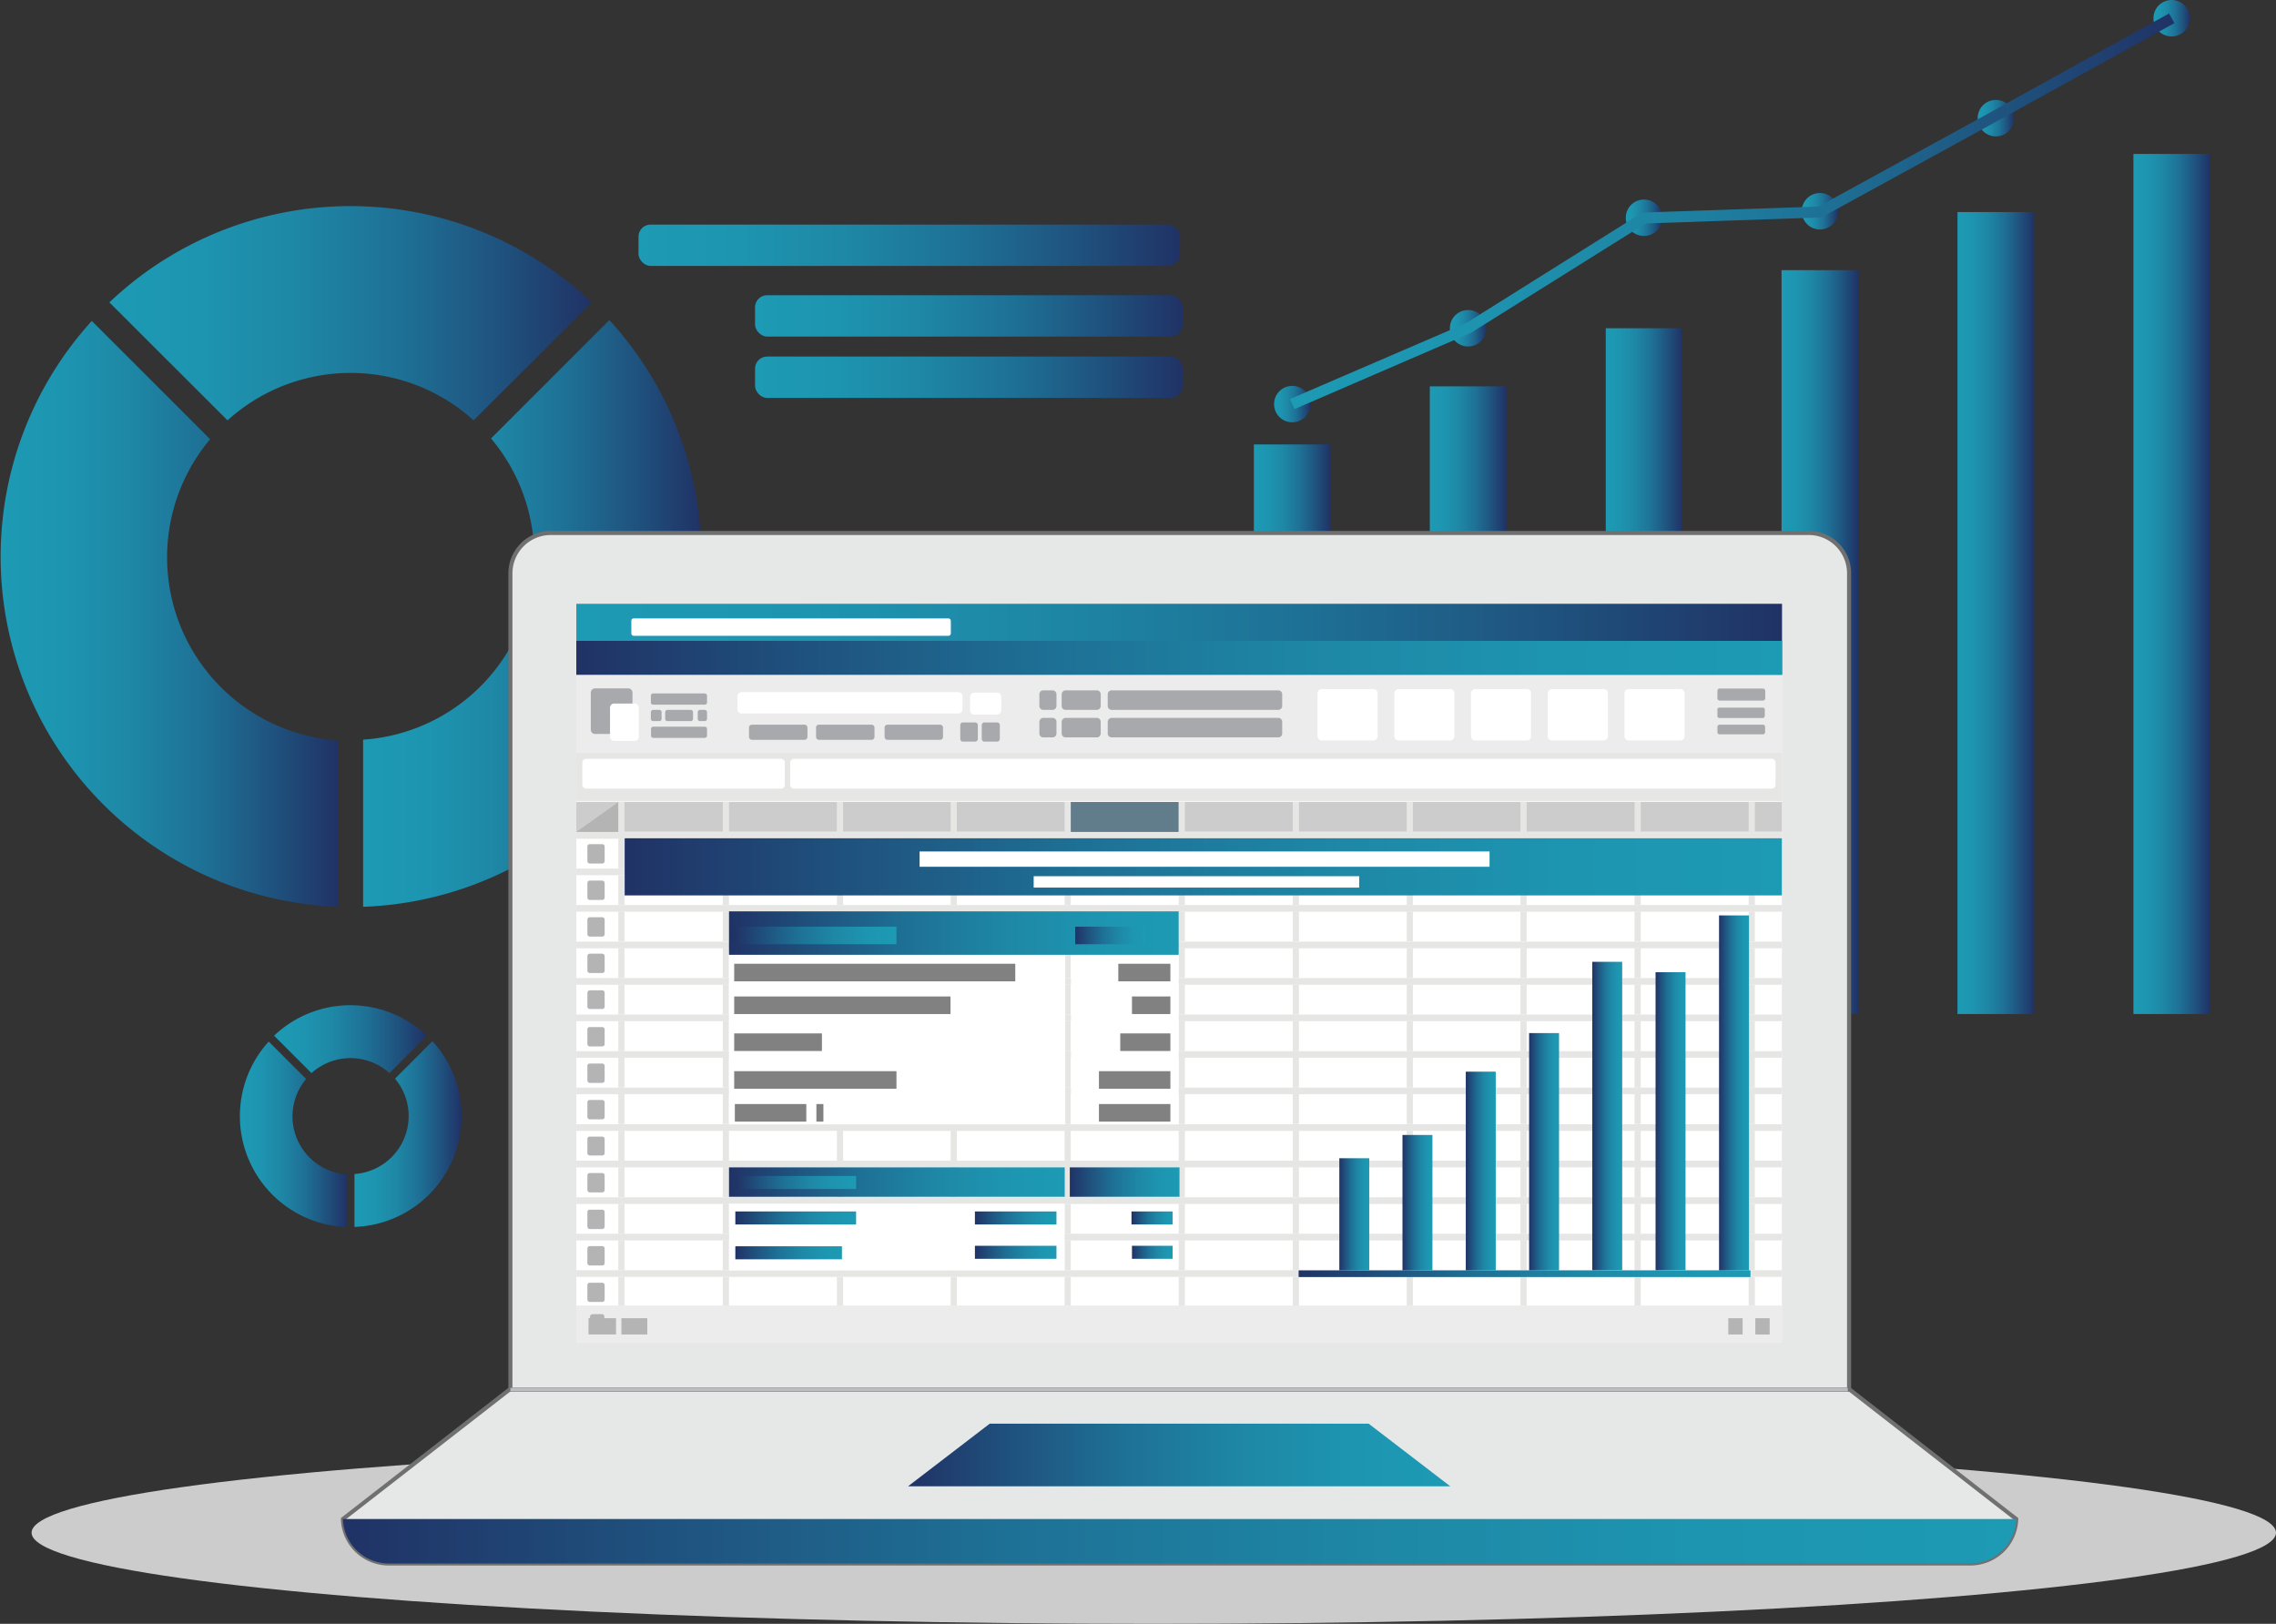 <svg xmlns="http://www.w3.org/2000/svg" xmlns:xlink="http://www.w3.org/1999/xlink" viewBox="0 0 139.84 99.78"><rect x="0" y="0" width="139.84" height="99.78" fill="#333333" stroke="none"/><defs><style>.cls-1{isolation:isolate;}.cls-2,.cls-25{mix-blend-mode:multiply;}.cls-3{fill:url(#linear-gradient);}.cls-4{fill:url(#linear-gradient-2);}.cls-5{fill:url(#linear-gradient-3);}.cls-6{fill:url(#linear-gradient-4);}.cls-7{fill:url(#linear-gradient-5);}.cls-8{fill:url(#linear-gradient-6);}.cls-9{fill:url(#linear-gradient-7);}.cls-10{fill:url(#linear-gradient-8);}.cls-11{fill:url(#linear-gradient-9);}.cls-12{fill:url(#linear-gradient-10);}.cls-13{fill:url(#linear-gradient-11);}.cls-14{fill:url(#linear-gradient-12);}.cls-15{fill:url(#linear-gradient-13);}.cls-16{fill:url(#linear-gradient-14);}.cls-17{fill:url(#linear-gradient-15);}.cls-18{fill:url(#linear-gradient-16);}.cls-19{fill:url(#linear-gradient-17);}.cls-20{fill:url(#linear-gradient-18);}.cls-21{fill:url(#linear-gradient-19);}.cls-22{fill:url(#linear-gradient-20);}.cls-23{fill:url(#linear-gradient-21);}.cls-24{fill:url(#linear-gradient-22);}.cls-25{fill:#ccc;}.cls-26{fill:#e6e7e7;stroke:#707071;stroke-miterlimit:10;stroke-width:0.25px;}.cls-27{fill:url(#linear-gradient-23);}.cls-28{fill:url(#linear-gradient-24);}.cls-29{fill:#bcbec0;}.cls-30{fill:#fff;}.cls-31{fill:#e6e6e5;}.cls-32{fill:#b4b4b4;}.cls-33{fill:#ececec;}.cls-34{fill:#cdcccc;}.cls-35{fill:#a7a9ac;}.cls-36{fill:url(#linear-gradient-25);}.cls-37{fill:url(#linear-gradient-26);}.cls-38{fill:url(#linear-gradient-27);}.cls-39{fill:url(#linear-gradient-28);}.cls-40{fill:url(#linear-gradient-29);}.cls-41{fill:url(#linear-gradient-30);}.cls-42{fill:url(#linear-gradient-31);}.cls-43{fill:url(#linear-gradient-32);}.cls-44{fill:url(#linear-gradient-33);}.cls-45{fill:url(#linear-gradient-34);}.cls-46{fill:url(#linear-gradient-35);}.cls-47{fill:url(#linear-gradient-36);}.cls-48{fill:url(#linear-gradient-37);}.cls-49{fill:url(#linear-gradient-38);}.cls-50{fill:url(#linear-gradient-39);}.cls-51{fill:url(#linear-gradient-40);}.cls-52{fill:url(#linear-gradient-41);}.cls-53{fill:url(#linear-gradient-42);}.cls-54{fill:url(#linear-gradient-43);}.cls-55{fill:url(#linear-gradient-44);}.cls-56{fill:url(#linear-gradient-45);}.cls-57{fill:url(#linear-gradient-46);}.cls-58{fill:#818181;}.cls-59{fill:url(#linear-gradient-47);}.cls-60{fill:#617d8c;}</style><linearGradient id="linear-gradient" y1="37.69" x2="20.77" y2="37.69" gradientUnits="userSpaceOnUse"><stop offset="0" stop-color="#1d9ab4"/><stop offset="0.18" stop-color="#1d95b1"/><stop offset="0.38" stop-color="#1e88a6"/><stop offset="0.6" stop-color="#1e7196"/><stop offset="0.81" stop-color="#1f527e"/><stop offset="1" stop-color="#203266"/></linearGradient><linearGradient id="linear-gradient-2" x1="22.31" y1="37.69" x2="43.08" y2="37.69" xlink:href="#linear-gradient"/><linearGradient id="linear-gradient-3" x1="6.72" y1="19.25" x2="36.36" y2="19.25" xlink:href="#linear-gradient"/><linearGradient id="linear-gradient-4" x1="46.39" y1="19.41" x2="72.66" y2="19.41" xlink:href="#linear-gradient"/><linearGradient id="linear-gradient-5" x1="39.23" y1="15.07" x2="72.5" y2="15.07" xlink:href="#linear-gradient"/><linearGradient id="linear-gradient-6" x1="46.39" y1="23.17" x2="72.66" y2="23.17" xlink:href="#linear-gradient"/><linearGradient id="linear-gradient-7" x1="77.04" y1="44.81" x2="81.75" y2="44.81" xlink:href="#linear-gradient"/><linearGradient id="linear-gradient-8" x1="87.85" y1="43.02" x2="92.56" y2="43.02" xlink:href="#linear-gradient"/><linearGradient id="linear-gradient-9" x1="98.66" y1="41.24" x2="103.37" y2="41.24" xlink:href="#linear-gradient"/><linearGradient id="linear-gradient-10" x1="109.46" y1="39.45" x2="114.17" y2="39.45" xlink:href="#linear-gradient"/><linearGradient id="linear-gradient-11" x1="120.27" y1="37.67" x2="124.98" y2="37.67" xlink:href="#linear-gradient"/><linearGradient id="linear-gradient-12" x1="131.08" y1="35.88" x2="135.79" y2="35.88" xlink:href="#linear-gradient"/><linearGradient id="linear-gradient-13" x1="78.27" y1="24.83" x2="80.52" y2="24.83" xlink:href="#linear-gradient"/><linearGradient id="linear-gradient-14" x1="89.08" y1="20.17" x2="91.33" y2="20.17" xlink:href="#linear-gradient"/><linearGradient id="linear-gradient-15" x1="99.89" y1="13.38" x2="102.13" y2="13.38" xlink:href="#linear-gradient"/><linearGradient id="linear-gradient-16" x1="110.7" y1="12.98" x2="112.94" y2="12.98" xlink:href="#linear-gradient"/><linearGradient id="linear-gradient-17" x1="132.31" y1="1.12" x2="134.56" y2="1.12" xlink:href="#linear-gradient"/><linearGradient id="linear-gradient-18" x1="121.5" y1="7.26" x2="123.75" y2="7.26" xlink:href="#linear-gradient"/><linearGradient id="linear-gradient-19" x1="79.26" y1="12.98" x2="133.6" y2="12.98" xlink:href="#linear-gradient"/><linearGradient id="linear-gradient-20" x1="14.72" y1="69.69" x2="21.3" y2="69.69" xlink:href="#linear-gradient"/><linearGradient id="linear-gradient-21" x1="21.78" y1="69.69" x2="28.36" y2="69.69" xlink:href="#linear-gradient"/><linearGradient id="linear-gradient-22" x1="16.85" y1="63.85" x2="26.23" y2="63.85" xlink:href="#linear-gradient"/><linearGradient id="linear-gradient-23" x1="55.79" y1="89.4" x2="89.11" y2="89.4" gradientUnits="userSpaceOnUse"><stop offset="0" stop-color="#203266"/><stop offset="0.19" stop-color="#1f527e"/><stop offset="0.4" stop-color="#1e7196"/><stop offset="0.62" stop-color="#1e88a6"/><stop offset="0.82" stop-color="#1d95b1"/><stop offset="1" stop-color="#1d9ab4"/></linearGradient><linearGradient id="linear-gradient-24" x1="21.07" y1="94.71" x2="123.83" y2="94.71" xlink:href="#linear-gradient-23"/><linearGradient id="linear-gradient-25" x1="35.41" y1="39.28" x2="109.49" y2="39.28" xlink:href="#linear-gradient"/><linearGradient id="linear-gradient-26" x1="35.41" y1="40.42" x2="109.49" y2="40.42" xlink:href="#linear-gradient-23"/><linearGradient id="linear-gradient-27" x1="79.79" y1="78.26" x2="107.55" y2="78.26" xlink:href="#linear-gradient-23"/><linearGradient id="linear-gradient-28" x1="105.62" y1="67.15" x2="107.45" y2="67.15" xlink:href="#linear-gradient-23"/><linearGradient id="linear-gradient-29" x1="101.72" y1="68.9" x2="103.56" y2="68.9" xlink:href="#linear-gradient-23"/><linearGradient id="linear-gradient-30" x1="97.83" y1="68.58" x2="99.67" y2="68.58" xlink:href="#linear-gradient-23"/><linearGradient id="linear-gradient-31" x1="93.95" y1="70.77" x2="95.79" y2="70.77" xlink:href="#linear-gradient-23"/><linearGradient id="linear-gradient-32" x1="90.06" y1="71.95" x2="91.9" y2="71.95" xlink:href="#linear-gradient-23"/><linearGradient id="linear-gradient-33" x1="86.17" y1="73.9" x2="88" y2="73.9" xlink:href="#linear-gradient-23"/><linearGradient id="linear-gradient-34" x1="82.29" y1="74.62" x2="84.13" y2="74.62" xlink:href="#linear-gradient-23"/><linearGradient id="linear-gradient-35" x1="44.79" y1="72.63" x2="65.41" y2="72.63" xlink:href="#linear-gradient-23"/><linearGradient id="linear-gradient-36" x1="45.18" y1="72.65" x2="52.6" y2="72.65" xlink:href="#linear-gradient-23"/><linearGradient id="linear-gradient-37" x1="45.18" y1="74.84" x2="52.6" y2="74.84" xlink:href="#linear-gradient-23"/><linearGradient id="linear-gradient-38" x1="45.18" y1="76.98" x2="51.74" y2="76.98" xlink:href="#linear-gradient-23"/><linearGradient id="linear-gradient-39" x1="59.9" y1="74.84" x2="64.91" y2="74.84" xlink:href="#linear-gradient-23"/><linearGradient id="linear-gradient-40" x1="59.9" y1="76.95" x2="64.91" y2="76.95" xlink:href="#linear-gradient-23"/><linearGradient id="linear-gradient-41" x1="65.73" y1="72.63" x2="72.47" y2="72.63" xlink:href="#linear-gradient-23"/><linearGradient id="linear-gradient-42" x1="69.52" y1="74.84" x2="72.05" y2="74.84" xlink:href="#linear-gradient-23"/><linearGradient id="linear-gradient-43" x1="69.55" y1="76.95" x2="72.05" y2="76.95" xlink:href="#linear-gradient-23"/><linearGradient id="linear-gradient-44" x1="44.79" y1="57.34" x2="72.42" y2="57.34" xlink:href="#linear-gradient-23"/><linearGradient id="linear-gradient-45" x1="45.11" y1="57.48" x2="55.08" y2="57.48" xlink:href="#linear-gradient-23"/><linearGradient id="linear-gradient-46" x1="66.06" y1="57.48" x2="70.36" y2="57.48" xlink:href="#linear-gradient-23"/><linearGradient id="linear-gradient-47" x1="38.38" y1="53.27" x2="109.48" y2="53.27" xlink:href="#linear-gradient-23"/></defs><title>Asset 2</title><g class="cls-1"><g id="Layer_2" data-name="Layer 2"><g id="Layer_10" data-name="Layer 10"><g class="cls-2"><path class="cls-3" d="M20.77,45.45V55.72a21.53,21.53,0,0,1-15.13-36l7.27,7.27a11.28,11.28,0,0,0,7.86,18.51Z"/><path class="cls-4" d="M43.08,34.2A21.53,21.53,0,0,1,22.31,55.72V45.45a11.27,11.27,0,0,0,7.86-18.51l7.27-7.27A21.44,21.44,0,0,1,43.08,34.2Z"/><path class="cls-5" d="M36.36,18.58,29.1,25.83a11.26,11.26,0,0,0-15.12,0L6.72,18.58a21.51,21.51,0,0,1,29.63,0Z"/><rect class="cls-6" x="46.39" y="18.14" width="26.27" height="2.54" rx="0.74" ry="0.74"/><rect class="cls-7" x="39.23" y="13.8" width="33.27" height="2.54" rx="0.74" ry="0.74"/><rect class="cls-8" x="46.39" y="21.91" width="26.27" height="2.54" rx="0.74" ry="0.74"/><rect class="cls-9" x="77.04" y="27.31" width="4.71" height="35"/><rect class="cls-10" x="87.85" y="23.74" width="4.71" height="38.57"/><rect class="cls-11" x="98.66" y="20.17" width="4.71" height="42.14"/><rect class="cls-12" x="109.46" y="16.6" width="4.71" height="45.71"/><rect class="cls-13" x="120.27" y="13.03" width="4.71" height="49.28"/><rect class="cls-14" x="131.08" y="9.46" width="4.71" height="52.85"/><circle class="cls-15" cx="79.4" cy="24.83" r="1.12"/><circle class="cls-16" cx="90.2" cy="20.17" r="1.12"/><circle class="cls-17" cx="101.01" cy="13.38" r="1.12"/><circle class="cls-18" cx="111.82" cy="12.98" r="1.12"/><circle class="cls-19" cx="133.43" cy="1.12" r="1.12"/><circle class="cls-20" cx="122.63" cy="7.26" r="1.12"/><polygon class="cls-21" points="79.53 25.14 79.26 24.52 90.07 19.86 100.91 13.06 111.73 12.69 121.41 7.39 133.27 0.83 133.6 1.42 121.73 7.98 111.91 13.36 101.11 13.73 90.38 20.45 79.53 25.14"/><path class="cls-22" d="M21.3,72.14V75.4A6.82,6.82,0,0,1,16.51,64l2.3,2.3a3.57,3.57,0,0,0,2.49,5.86Z"/><path class="cls-23" d="M28.36,68.58a6.81,6.81,0,0,1-6.58,6.81V72.14a3.57,3.57,0,0,0,2.49-5.86l2.3-2.3A6.79,6.79,0,0,1,28.36,68.58Z"/><path class="cls-24" d="M26.23,63.64l-2.3,2.3a3.57,3.57,0,0,0-4.79,0l-2.3-2.3a6.81,6.81,0,0,1,9.38,0Z"/></g><ellipse class="cls-25" cx="70.89" cy="94.18" rx="68.95" ry="5.6"/><path class="cls-26" d="M24,96.07h97a2.82,2.82,0,0,0,2.88-2.73l-10.29-8H31.36l-10.29,8A2.82,2.82,0,0,0,24,96.07Z"/><polygon class="cls-27" points="89.11 91.33 84.09 87.48 60.81 87.48 55.79 91.33 89.11 91.33"/><path class="cls-28" d="M24,96.07h97a2.82,2.82,0,0,0,2.88-2.73H21.07A2.82,2.82,0,0,0,24,96.07Z"/><path class="cls-26" d="M111.14,32.75H33.84a2.48,2.48,0,0,0-2.48,2.48V85.39h82.25V35.23A2.48,2.48,0,0,0,111.14,32.75Z"/><rect class="cls-29" x="31.36" y="85.28" width="82.17" height="0.21"/><rect id="white_screen" data-name="white screen" class="cls-30" x="35.41" y="37.1" width="74.07" height="45.37"/><g id="all_sheet" data-name="all sheet"><g id="g7420"><rect id="rect7394" class="cls-31" x="35.41" y="53.37" width="74.07" height="0.41"/><path id="rect7396" class="cls-32" d="M36.22,51.87H37a.15.15,0,0,1,.15.16v.87a.15.15,0,0,1-.15.16h-.76a.15.15,0,0,1-.15-.16V52A.15.15,0,0,1,36.22,51.87Z"/><rect id="rect7398" class="cls-31" x="37.99" y="51.52" width="0.38" height="1.84"/><rect id="rect7400" class="cls-31" x="44.41" y="51.52" width="0.38" height="1.84"/><rect id="rect7402" class="cls-31" x="51.42" y="51.52" width="0.38" height="1.84"/><rect id="rect7404" class="cls-31" x="58.41" y="51.52" width="0.38" height="1.84"/><rect id="rect7406" class="cls-31" x="65.41" y="51.52" width="0.38" height="1.84"/><rect id="rect7408" class="cls-31" x="72.42" y="51.52" width="0.38" height="1.84"/><rect id="rect7410" class="cls-31" x="79.43" y="51.52" width="0.38" height="1.84"/><rect id="rect7412" class="cls-31" x="86.43" y="51.52" width="0.38" height="1.84"/><rect id="rect7414" class="cls-31" x="93.42" y="51.52" width="0.38" height="1.84"/><rect id="rect7416" class="cls-31" x="100.43" y="51.52" width="0.38" height="1.84"/><rect id="rect7418" class="cls-31" x="107.44" y="51.52" width="0.38" height="1.84"/></g><g id="g7448"><rect id="rect7422" class="cls-31" x="35.41" y="55.61" width="74.07" height="0.41"/><path id="rect7424" class="cls-32" d="M36.22,54.11H37a.15.15,0,0,1,.15.16v.87a.15.15,0,0,1-.15.16h-.76a.15.15,0,0,1-.15-.16v-.87A.15.15,0,0,1,36.22,54.11Z"/><rect id="rect7426" class="cls-31" x="37.99" y="53.77" width="0.38" height="1.84"/><rect id="rect7428" class="cls-31" x="44.41" y="53.77" width="0.38" height="1.84"/><rect id="rect7430" class="cls-31" x="51.42" y="53.77" width="0.38" height="1.84"/><rect id="rect7432" class="cls-31" x="58.41" y="53.77" width="0.38" height="1.84"/><rect id="rect7434" class="cls-31" x="65.41" y="53.77" width="0.38" height="1.84"/><rect id="rect7436" class="cls-31" x="72.42" y="53.77" width="0.38" height="1.84"/><rect id="rect7438" class="cls-31" x="79.43" y="53.77" width="0.38" height="1.84"/><rect id="rect7440" class="cls-31" x="86.43" y="53.77" width="0.38" height="1.84"/><rect id="rect7442" class="cls-31" x="93.42" y="53.77" width="0.38" height="1.84"/><rect id="rect7444" class="cls-31" x="100.43" y="53.77" width="0.38" height="1.84"/><rect id="rect7446" class="cls-31" x="107.44" y="53.77" width="0.38" height="1.84"/></g><g id="g7484"><rect id="rect7458" class="cls-31" x="35.41" y="57.86" width="74.07" height="0.41"/><path id="rect7460" class="cls-32" d="M36.22,56.36H37a.15.15,0,0,1,.15.16v.87a.15.15,0,0,1-.15.16h-.76a.15.15,0,0,1-.15-.16v-.87A.15.15,0,0,1,36.22,56.36Z"/><rect id="rect7462" class="cls-31" x="37.99" y="56.01" width="0.38" height="1.84"/><rect id="rect7464" class="cls-31" x="44.41" y="56.01" width="0.38" height="1.84"/><rect id="rect7466" class="cls-31" x="51.42" y="56.01" width="0.38" height="1.84"/><rect id="rect7468" class="cls-31" x="58.41" y="56.01" width="0.38" height="1.84"/><rect id="rect7470" class="cls-31" x="65.41" y="56.01" width="0.38" height="1.84"/><rect id="rect7472" class="cls-31" x="72.42" y="56.01" width="0.38" height="1.84"/><rect id="rect7474" class="cls-31" x="79.43" y="56.01" width="0.38" height="1.84"/><rect id="rect7476" class="cls-31" x="86.43" y="56.01" width="0.38" height="1.84"/><rect id="rect7478" class="cls-31" x="93.42" y="56.01" width="0.38" height="1.84"/><rect id="rect7480" class="cls-31" x="100.43" y="56.01" width="0.38" height="1.84"/><rect id="rect7482" class="cls-31" x="107.44" y="56.01" width="0.38" height="1.84"/></g><g id="g7512"><rect id="rect7486" class="cls-31" x="35.41" y="60.1" width="74.07" height="0.41"/><path id="rect7488" class="cls-32" d="M36.22,58.6H37a.15.15,0,0,1,.15.16v.87a.15.15,0,0,1-.15.16h-.76a.15.15,0,0,1-.15-.16v-.87A.15.15,0,0,1,36.22,58.6Z"/><rect id="rect7490" class="cls-31" x="37.99" y="58.26" width="0.38" height="1.84"/><rect id="rect7492" class="cls-31" x="44.41" y="58.26" width="0.38" height="1.84"/><rect id="rect7494" class="cls-31" x="51.42" y="58.26" width="0.38" height="1.84"/><rect id="rect7496" class="cls-31" x="58.41" y="58.26" width="0.38" height="1.84"/><rect id="rect7498" class="cls-31" x="65.41" y="58.26" width="0.38" height="1.84"/><rect id="rect7500" class="cls-31" x="72.42" y="58.26" width="0.38" height="1.84"/><rect id="rect7502" class="cls-31" x="79.43" y="58.26" width="0.38" height="1.84"/><rect id="rect7504" class="cls-31" x="86.43" y="58.26" width="0.38" height="1.84"/><rect id="rect7506" class="cls-31" x="93.42" y="58.26" width="0.38" height="1.84"/><rect id="rect7508" class="cls-31" x="100.43" y="58.26" width="0.38" height="1.84"/><rect id="rect7510" class="cls-31" x="107.44" y="58.26" width="0.38" height="1.84"/></g><g id="g7540"><rect id="rect7514" class="cls-31" x="35.41" y="62.34" width="74.07" height="0.41"/><path id="rect7516" class="cls-32" d="M36.22,60.85H37a.15.15,0,0,1,.15.16v.87A.15.15,0,0,1,37,62h-.76a.15.15,0,0,1-.15-.16V61A.16.16,0,0,1,36.22,60.85Z"/><rect id="rect7518" class="cls-31" x="37.99" y="60.5" width="0.38" height="1.84"/><rect id="rect7520" class="cls-31" x="44.41" y="60.5" width="0.38" height="1.84"/><rect id="rect7522" class="cls-31" x="51.42" y="60.5" width="0.38" height="1.84"/><rect id="rect7524" class="cls-31" x="58.41" y="60.5" width="0.38" height="1.84"/><rect id="rect7526" class="cls-31" x="65.41" y="60.5" width="0.38" height="1.84"/><rect id="rect7528" class="cls-31" x="72.42" y="60.5" width="0.38" height="1.84"/><rect id="rect7530" class="cls-31" x="79.43" y="60.5" width="0.38" height="1.84"/><rect id="rect7532" class="cls-31" x="86.43" y="60.5" width="0.38" height="1.84"/><rect id="rect7534" class="cls-31" x="93.42" y="60.5" width="0.38" height="1.84"/><rect id="rect7536" class="cls-31" x="100.43" y="60.5" width="0.38" height="1.84"/><rect id="rect7538" class="cls-31" x="107.44" y="60.5" width="0.38" height="1.84"/></g><g id="g7568"><rect id="rect7542" class="cls-31" x="35.41" y="64.59" width="74.07" height="0.41"/><path id="rect7544" class="cls-32" d="M36.22,63.11H37a.15.15,0,0,1,.15.16v.87a.15.15,0,0,1-.15.16h-.76a.15.15,0,0,1-.15-.16v-.87A.14.14,0,0,1,36.22,63.11Z"/><rect id="rect7546" class="cls-31" x="37.99" y="62.75" width="0.38" height="1.84"/><rect id="rect7548" class="cls-31" x="44.41" y="62.75" width="0.38" height="1.84"/><rect id="rect7550" class="cls-31" x="51.42" y="62.75" width="0.38" height="1.84"/><rect id="rect7552" class="cls-31" x="58.41" y="62.75" width="0.38" height="1.84"/><rect id="rect7554" class="cls-31" x="65.41" y="62.75" width="0.38" height="1.84"/><rect id="rect7556" class="cls-31" x="72.42" y="62.75" width="0.38" height="1.84"/><rect id="rect7558" class="cls-31" x="79.43" y="62.75" width="0.38" height="1.84"/><rect id="rect7560" class="cls-31" x="86.43" y="62.75" width="0.38" height="1.84"/><rect id="rect7562" class="cls-31" x="93.42" y="62.75" width="0.38" height="1.84"/><rect id="rect7564" class="cls-31" x="100.43" y="62.75" width="0.38" height="1.84"/><rect id="rect7566" class="cls-31" x="107.44" y="62.75" width="0.38" height="1.84"/></g><g id="g7596"><rect id="rect7570" class="cls-31" x="35.41" y="66.83" width="74.07" height="0.41"/><path id="rect7572" class="cls-32" d="M36.22,65.35H37a.15.15,0,0,1,.15.16v.87a.15.15,0,0,1-.15.16h-.76a.15.15,0,0,1-.15-.16v-.87A.14.14,0,0,1,36.22,65.35Z"/><rect id="rect7574" class="cls-31" x="37.99" y="64.99" width="0.38" height="1.84"/><rect id="rect7576" class="cls-31" x="44.41" y="64.99" width="0.38" height="1.84"/><rect id="rect7578" class="cls-31" x="51.42" y="64.99" width="0.38" height="1.84"/><rect id="rect7580" class="cls-31" x="58.41" y="64.99" width="0.38" height="1.84"/><rect id="rect7582" class="cls-31" x="65.41" y="64.99" width="0.38" height="1.84"/><rect id="rect7584" class="cls-31" x="72.42" y="64.99" width="0.38" height="1.84"/><rect id="rect7586" class="cls-31" x="79.43" y="64.99" width="0.38" height="1.84"/><rect id="rect7588" class="cls-31" x="86.43" y="64.99" width="0.38" height="1.84"/><rect id="rect7590" class="cls-31" x="93.42" y="64.99" width="0.38" height="1.84"/><rect id="rect7592" class="cls-31" x="100.43" y="64.99" width="0.38" height="1.84"/><rect id="rect7594" class="cls-31" x="107.44" y="64.99" width="0.38" height="1.84"/></g><g id="g7624"><rect id="rect7598" class="cls-31" x="35.41" y="69.08" width="74.07" height="0.41"/><path id="rect7600" class="cls-32" d="M36.22,67.59H37a.15.15,0,0,1,.15.16v.87a.15.15,0,0,1-.15.16h-.76a.15.15,0,0,1-.15-.16v-.87A.14.14,0,0,1,36.22,67.59Z"/><rect id="rect7602" class="cls-31" x="37.99" y="67.23" width="0.38" height="1.84"/><rect id="rect7604" class="cls-31" x="44.41" y="67.23" width="0.38" height="1.84"/><rect id="rect7606" class="cls-31" x="51.42" y="67.23" width="0.38" height="1.84"/><rect id="rect7608" class="cls-31" x="58.41" y="67.23" width="0.38" height="1.84"/><rect id="rect7610" class="cls-31" x="65.41" y="67.23" width="0.38" height="1.84"/><rect id="rect7612" class="cls-31" x="72.42" y="67.23" width="0.38" height="1.84"/><rect id="rect7614" class="cls-31" x="79.43" y="67.23" width="0.38" height="1.84"/><rect id="rect7616" class="cls-31" x="86.43" y="67.23" width="0.38" height="1.84"/><rect id="rect7618" class="cls-31" x="93.42" y="67.23" width="0.38" height="1.84"/><rect id="rect7620" class="cls-31" x="100.43" y="67.23" width="0.38" height="1.84"/><rect id="rect7622" class="cls-31" x="107.44" y="67.23" width="0.38" height="1.84"/></g><g id="g7652"><rect id="rect7626" class="cls-31" x="35.41" y="71.32" width="74.07" height="0.41"/><path id="rect7628" class="cls-32" d="M36.22,69.84H37a.15.15,0,0,1,.15.16v.87A.15.15,0,0,1,37,71h-.76a.15.15,0,0,1-.15-.16V70A.14.14,0,0,1,36.22,69.84Z"/><rect id="rect7630" class="cls-31" x="37.99" y="69.48" width="0.38" height="1.84"/><rect id="rect7632" class="cls-31" x="44.41" y="69.48" width="0.38" height="1.84"/><rect id="rect7634" class="cls-31" x="51.42" y="69.48" width="0.38" height="1.84"/><rect id="rect7636" class="cls-31" x="58.41" y="69.48" width="0.38" height="1.84"/><rect id="rect7638" class="cls-31" x="65.41" y="69.48" width="0.38" height="1.84"/><rect id="rect7640" class="cls-31" x="72.42" y="69.48" width="0.38" height="1.84"/><rect id="rect7642" class="cls-31" x="79.43" y="69.48" width="0.38" height="1.84"/><rect id="rect7644" class="cls-31" x="86.43" y="69.48" width="0.38" height="1.84"/><rect id="rect7646" class="cls-31" x="93.42" y="69.48" width="0.38" height="1.84"/><rect id="rect7648" class="cls-31" x="100.43" y="69.48" width="0.38" height="1.84"/><rect id="rect7650" class="cls-31" x="107.44" y="69.48" width="0.38" height="1.84"/></g><g id="g7680"><rect id="rect7654" class="cls-31" x="35.41" y="73.57" width="74.07" height="0.41"/><path id="rect7656" class="cls-32" d="M36.22,72.08H37a.15.15,0,0,1,.15.16v.87a.15.15,0,0,1-.15.16h-.76a.15.15,0,0,1-.15-.16v-.87A.14.14,0,0,1,36.22,72.08Z"/><rect id="rect7658" class="cls-31" x="37.99" y="71.72" width="0.38" height="1.84"/><rect id="rect7660" class="cls-31" x="44.41" y="71.72" width="0.38" height="1.84"/><rect id="rect7662" class="cls-31" x="51.42" y="71.72" width="0.38" height="1.84"/><rect id="rect7664" class="cls-31" x="58.41" y="71.72" width="0.38" height="1.84"/><rect id="rect7666" class="cls-31" x="65.41" y="71.72" width="0.38" height="1.84"/><rect id="rect7668" class="cls-31" x="72.42" y="71.72" width="0.38" height="1.84"/><rect id="rect7670" class="cls-31" x="79.43" y="71.72" width="0.38" height="1.84"/><rect id="rect7672" class="cls-31" x="86.43" y="71.72" width="0.38" height="1.84"/><rect id="rect7674" class="cls-31" x="93.42" y="71.72" width="0.38" height="1.84"/><rect id="rect7676" class="cls-31" x="100.43" y="71.72" width="0.38" height="1.84"/><rect id="rect7678" class="cls-31" x="107.44" y="71.72" width="0.38" height="1.84"/></g><g id="g7708"><rect id="rect7682" class="cls-31" x="35.41" y="75.81" width="74.07" height="0.41"/><path id="rect7684" class="cls-32" d="M36.22,74.33H37a.15.15,0,0,1,.15.16v.87a.15.15,0,0,1-.15.16h-.76a.15.15,0,0,1-.15-.16v-.87A.14.14,0,0,1,36.22,74.33Z"/><rect id="rect7686" class="cls-31" x="37.99" y="73.97" width="0.38" height="1.84"/><rect id="rect7688" class="cls-31" x="44.41" y="73.97" width="0.38" height="1.84"/><rect id="rect7690" class="cls-31" x="51.42" y="73.97" width="0.38" height="1.84"/><rect id="rect7692" class="cls-31" x="58.41" y="73.97" width="0.38" height="1.84"/><rect id="rect7694" class="cls-31" x="65.41" y="73.97" width="0.38" height="1.84"/><rect id="rect7696" class="cls-31" x="72.42" y="73.97" width="0.38" height="1.84"/><rect id="rect7698" class="cls-31" x="79.43" y="73.97" width="0.38" height="1.84"/><rect id="rect7700" class="cls-31" x="86.43" y="73.97" width="0.38" height="1.84"/><rect id="rect7702" class="cls-31" x="93.42" y="73.97" width="0.38" height="1.84"/><rect id="rect7704" class="cls-31" x="100.43" y="73.97" width="0.38" height="1.84"/><rect id="rect7706" class="cls-31" x="107.44" y="73.97" width="0.38" height="1.84"/></g><g id="g7736"><rect id="rect7710" class="cls-31" x="35.41" y="78.05" width="74.07" height="0.41"/><path id="rect7712" class="cls-32" d="M36.22,76.57H37a.15.15,0,0,1,.15.16v.87a.15.15,0,0,1-.15.16h-.76a.15.15,0,0,1-.15-.16v-.87A.15.15,0,0,1,36.22,76.57Z"/><rect id="rect7714" class="cls-31" x="37.99" y="76.21" width="0.38" height="1.84"/><rect id="rect7716" class="cls-31" x="44.41" y="76.21" width="0.38" height="1.84"/><rect id="rect7718" class="cls-31" x="51.42" y="76.21" width="0.38" height="1.84"/><rect id="rect7720" class="cls-31" x="58.41" y="76.21" width="0.38" height="1.84"/><rect id="rect7722" class="cls-31" x="65.41" y="76.21" width="0.38" height="1.84"/><rect id="rect7724" class="cls-31" x="72.42" y="76.21" width="0.38" height="1.84"/><rect id="rect7726" class="cls-31" x="79.43" y="76.21" width="0.38" height="1.84"/><rect id="rect7728" class="cls-31" x="86.43" y="76.21" width="0.38" height="1.84"/><rect id="rect7730" class="cls-31" x="93.42" y="76.21" width="0.38" height="1.84"/><rect id="rect7732" class="cls-31" x="100.43" y="76.21" width="0.38" height="1.84"/><rect id="rect7734" class="cls-31" x="107.44" y="76.21" width="0.38" height="1.84"/></g><g id="g7764"><rect id="rect7738" class="cls-31" x="35.41" y="80.3" width="74.07" height="0.41"/><path id="rect7740" class="cls-32" d="M36.22,78.82H37a.15.15,0,0,1,.15.16v.87A.15.15,0,0,1,37,80h-.76a.15.15,0,0,1-.15-.16V79A.15.15,0,0,1,36.22,78.82Z"/><rect id="rect7742" class="cls-31" x="37.99" y="78.46" width="0.38" height="1.84"/><rect id="rect7744" class="cls-31" x="44.41" y="78.46" width="0.38" height="1.84"/><rect id="rect7746" class="cls-31" x="51.42" y="78.46" width="0.38" height="1.84"/><rect id="rect7748" class="cls-31" x="58.41" y="78.46" width="0.38" height="1.84"/><rect id="rect7750" class="cls-31" x="65.41" y="78.46" width="0.38" height="1.84"/><rect id="rect7752" class="cls-31" x="72.42" y="78.46" width="0.38" height="1.84"/><rect id="rect7754" class="cls-31" x="79.43" y="78.46" width="0.38" height="1.84"/><rect id="rect7756" class="cls-31" x="86.43" y="78.46" width="0.38" height="1.84"/><rect id="rect7758" class="cls-31" x="93.42" y="78.46" width="0.38" height="1.84"/><rect id="rect7760" class="cls-31" x="100.43" y="78.46" width="0.38" height="1.84"/><rect id="rect7762" class="cls-31" x="107.44" y="78.46" width="0.38" height="1.84"/></g></g><g id="footer"><path id="path7766" class="cls-33" d="M35.41,80.22h74.07v2.25H35.41Z"/><path id="path7768" class="cls-32" d="M107.85,81h.88v1h-.88Z"/><path id="path7770" class="cls-32" d="M106.19,81h.88v1h-.88Z"/><path id="path7772" class="cls-32" d="M36.38,80.76a.15.15,0,0,0-.13.16V81h-.09V82h1.69V81h-.72v-.09a.14.14,0,0,0-.13-.16h-.62Z"/><path id="path7774" class="cls-32" d="M38.18,81V82h1.59V81Z"/></g><g id="spread_head" data-name="spread head"><rect id="rect7270" class="cls-34" x="35.41" y="49.27" width="74.07" height="1.84"/><path id="path7272" class="cls-32" d="M38,49.28l-2.59,1.84H38Z"/><rect id="rect7274" class="cls-31" x="37.99" y="49.27" width="0.38" height="1.84"/><rect id="rect7276" class="cls-31" x="44.41" y="49.27" width="0.38" height="1.84"/><rect id="rect7278" class="cls-31" x="51.42" y="49.27" width="0.38" height="1.84"/><rect id="rect7280" class="cls-31" x="58.41" y="49.27" width="0.38" height="1.84"/><rect id="rect7282" class="cls-31" x="65.41" y="49.27" width="0.38" height="1.84"/><rect id="rect7284" class="cls-31" x="72.42" y="49.27" width="0.38" height="1.84"/><rect id="rect7286" class="cls-31" x="79.43" y="49.27" width="0.38" height="1.84"/><rect id="rect7288" class="cls-31" x="86.43" y="49.27" width="0.38" height="1.84"/><rect id="rect7290" class="cls-31" x="93.42" y="49.27" width="0.38" height="1.84"/><rect id="rect7292" class="cls-31" x="100.43" y="49.27" width="0.38" height="1.84"/><rect id="rect7294" class="cls-31" x="107.44" y="49.27" width="0.38" height="1.84"/><rect id="rect7296" class="cls-31" x="35.41" y="51.13" width="74.07" height="0.41"/></g><g id="function"><path id="path7386" class="cls-31" d="M35.41,46.22v3h74.07v-3Z"/><path id="rect7388" class="cls-30" d="M48.77,46.63h60.1a.23.23,0,0,1,.22.23v1.37a.23.23,0,0,1-.22.23H48.77a.23.23,0,0,1-.22-.23V46.86a.23.23,0,0,1,.22-.23Z"/><path id="rect7390" class="cls-30" d="M36,46.63H48a.23.23,0,0,1,.22.23v1.37a.23.23,0,0,1-.22.23H36a.23.23,0,0,1-.22-.23V46.86A.23.23,0,0,1,36,46.63Z"/></g><g id="menu"><rect id="rect7324" class="cls-33" x="35.41" y="41.45" width="74.07" height="4.78"/><g id="g7382"><path id="rect7326" class="cls-30" d="M81.2,42.34h3.19a.26.26,0,0,1,.25.27v2.62a.26.26,0,0,1-.25.27H81.2a.26.26,0,0,1-.25-.27V42.61A.26.26,0,0,1,81.2,42.34Z"/><path id="rect7328" class="cls-30" d="M85.92,42.34h3.19a.26.26,0,0,1,.25.27v2.62a.26.26,0,0,1-.25.27H85.92a.26.26,0,0,1-.25-.27V42.61A.27.27,0,0,1,85.92,42.34Z"/><path id="rect7330" class="cls-30" d="M90.63,42.34h3.19a.26.26,0,0,1,.25.27v2.62a.26.26,0,0,1-.25.27H90.63a.26.26,0,0,1-.25-.27V42.61A.27.27,0,0,1,90.63,42.34Z"/><path id="rect7332" class="cls-30" d="M95.35,42.34h3.19a.26.26,0,0,1,.25.27v2.62a.26.26,0,0,1-.25.27H95.35a.26.26,0,0,1-.25-.27V42.61A.27.27,0,0,1,95.35,42.34Z"/><path id="rect7334" class="cls-30" d="M100.06,42.34h3.19a.26.26,0,0,1,.25.27v2.62a.26.26,0,0,1-.25.27h-3.19a.26.26,0,0,1-.25-.27V42.61A.27.27,0,0,1,100.06,42.34Z"/><path id="rect7336" class="cls-30" d="M45.56,42.53H58.89a.26.26,0,0,1,.25.27v.77a.26.26,0,0,1-.25.27H45.56a.26.26,0,0,1-.25-.27V42.8A.27.27,0,0,1,45.56,42.53Z"/><path id="rect7338" class="cls-30" d="M59.85,42.56h1.42a.26.26,0,0,1,.25.27v.81a.26.26,0,0,1-.25.27H59.85a.26.26,0,0,1-.25-.27v-.81A.28.28,0,0,1,59.85,42.56Z"/><path id="rect7340" class="cls-35" d="M36.55,42.3h2.06a.26.26,0,0,1,.25.27v2.26a.26.26,0,0,1-.25.27H36.55a.26.26,0,0,1-.25-.27V42.56A.26.26,0,0,1,36.55,42.3Z"/><path id="rect7342" class="cls-30" d="M37.73,43.23H39a.26.26,0,0,1,.25.27v1.76a.26.26,0,0,1-.25.27H37.73a.26.26,0,0,1-.25-.27V43.48A.26.26,0,0,1,37.73,43.23Z"/><path id="rect7344" class="cls-35" d="M60.48,44.39h.79a.17.17,0,0,1,.16.17v.84a.17.17,0,0,1-.16.17h-.79a.17.17,0,0,1-.16-.17v-.84A.17.17,0,0,1,60.48,44.39Z"/><path id="rect7346" class="cls-35" d="M59.13,44.39h.79a.17.17,0,0,1,.16.17v.84a.17.17,0,0,1-.16.17h-.79A.17.17,0,0,1,59,45.4v-.84A.17.17,0,0,1,59.13,44.39Z"/><path id="rect7348" class="cls-35" d="M40.12,42.61h3.19a.14.14,0,0,1,.13.14v.41a.14.14,0,0,1-.13.14H40.12a.14.14,0,0,1-.13-.14v-.41A.14.14,0,0,1,40.12,42.61Z"/><path id="rect7350" class="cls-35" d="M43,43.62h.31a.14.14,0,0,1,.13.14v.41a.14.14,0,0,1-.13.14H43a.14.14,0,0,1-.13-.14v-.41A.14.14,0,0,1,43,43.62Z"/><path id="rect7352" class="cls-35" d="M40.12,44.65h3.19a.14.14,0,0,1,.13.14v.41a.14.14,0,0,1-.13.14H40.12A.14.14,0,0,1,40,45.2v-.41A.14.14,0,0,1,40.12,44.65Z"/><path id="rect7354" class="cls-35" d="M64.09,42.42h.59a.24.24,0,0,1,.23.25v.7a.24.24,0,0,1-.23.25h-.59a.24.24,0,0,1-.23-.25v-.7A.24.24,0,0,1,64.09,42.42Z"/><path id="rect7356" class="cls-35" d="M65.46,42.42H67.4a.24.24,0,0,1,.23.25v.7a.24.24,0,0,1-.23.25H65.46a.24.24,0,0,1-.23-.25v-.7A.25.25,0,0,1,65.46,42.42Z"/><path id="rect7358" class="cls-35" d="M68.29,42.42H78.55a.24.24,0,0,1,.23.25v.7a.24.24,0,0,1-.23.25H68.29a.24.24,0,0,1-.23-.25v-.7A.24.24,0,0,1,68.29,42.42Z"/><path id="rect7360" class="cls-35" d="M64.09,44.11h.59a.24.24,0,0,1,.23.25v.7a.24.24,0,0,1-.23.25h-.59a.24.24,0,0,1-.23-.25v-.7A.25.25,0,0,1,64.09,44.11Z"/><path id="rect7362" class="cls-35" d="M65.46,44.11H67.4a.24.24,0,0,1,.23.25v.7a.24.24,0,0,1-.23.25H65.46a.24.24,0,0,1-.23-.25v-.7A.26.26,0,0,1,65.46,44.11Z"/><path id="rect7364" class="cls-35" d="M68.29,44.11H78.55a.24.24,0,0,1,.23.25v.7a.24.24,0,0,1-.23.25H68.29a.24.24,0,0,1-.23-.25v-.7A.25.25,0,0,1,68.29,44.11Z"/><path id="rect7366" class="cls-35" d="M46.2,44.53h3.23a.18.18,0,0,1,.18.19v.55a.18.18,0,0,1-.18.19H46.2a.18.18,0,0,1-.18-.19v-.55A.18.18,0,0,1,46.2,44.53Z"/><path id="rect7368" class="cls-35" d="M50.32,44.53h3.23a.18.18,0,0,1,.18.19v.55a.18.18,0,0,1-.18.19H50.32a.18.18,0,0,1-.18-.19v-.55A.17.17,0,0,1,50.32,44.53Z"/><path id="rect7370" class="cls-35" d="M54.53,44.53h3.23a.18.18,0,0,1,.18.19v.55a.18.18,0,0,1-.18.19H54.53a.18.18,0,0,1-.18-.19v-.55A.18.18,0,0,1,54.53,44.53Z"/><path id="rect7372" class="cls-35" d="M105.67,42.31h2.64a.15.15,0,0,1,.15.16v.42a.15.15,0,0,1-.15.16h-2.64a.15.15,0,0,1-.15-.16v-.44A.14.14,0,0,1,105.67,42.31Z"/><path id="rect7374" class="cls-35" d="M105.64,43.48h2.67a.12.12,0,0,1,.12.12V44a.12.12,0,0,1-.12.12h-2.67a.12.12,0,0,1-.12-.12v-.37A.12.12,0,0,1,105.64,43.48Z"/><path id="rect7376" class="cls-35" d="M105.64,44.53h2.69a.13.13,0,0,1,.12.12V45a.13.13,0,0,1-.12.12h-2.69a.13.13,0,0,1-.12-.12v-.34A.13.13,0,0,1,105.64,44.53Z"/><path id="rect7378" class="cls-35" d="M40.12,43.62h.4a.14.14,0,0,1,.13.14v.41a.14.14,0,0,1-.13.14h-.4a.14.14,0,0,1-.13-.14v-.41A.14.14,0,0,1,40.12,43.62Z"/><path id="rect7380" class="cls-35" d="M41,43.62h1.45a.14.14,0,0,1,.13.14v.41a.14.14,0,0,1-.13.14H41a.14.14,0,0,1-.13-.14v-.41A.14.14,0,0,1,41,43.62Z"/></g></g><g id="head"><g id="g7316"><rect id="rect7302" class="cls-36" x="35.41" y="37.1" width="74.08" height="4.36"/><rect id="rect7304" class="cls-37" x="35.41" y="39.38" width="74.08" height="2.08"/><path id="rect7314" class="cls-30" d="M38.94,38H58.27a.15.15,0,0,1,.15.16v.75a.15.15,0,0,1-.15.16H38.94a.15.15,0,0,1-.15-.16v-.75A.14.14,0,0,1,38.94,38Z"/></g></g><g id="graphic1"><rect id="rect7778" class="cls-38" x="79.79" y="78.06" width="27.76" height="0.41"/><rect id="rect7780" class="cls-39" x="105.62" y="56.25" width="1.84" height="21.81"/><rect id="rect7782" class="cls-40" x="101.72" y="59.74" width="1.84" height="18.31"/><rect id="rect7784" class="cls-41" x="97.83" y="59.1" width="1.84" height="18.95"/><rect id="rect7786" class="cls-42" x="93.95" y="63.48" width="1.84" height="14.58"/><rect id="rect7788" class="cls-43" x="90.06" y="65.85" width="1.84" height="12.21"/><rect id="rect7790" class="cls-44" x="86.17" y="69.74" width="1.84" height="8.32"/><rect id="rect7792" class="cls-45" x="82.29" y="71.17" width="1.84" height="6.89"/></g><g id="table3"><rect id="rect7796" class="cls-30" x="44.8" y="73.97" width="20.61" height="4.09"/><rect id="rect7798" class="cls-46" x="44.79" y="71.73" width="20.63" height="1.81"/><rect id="rect7800" class="cls-47" x="45.18" y="72.26" width="7.42" height="0.8"/><rect id="rect7802" class="cls-48" x="45.18" y="74.44" width="7.42" height="0.8"/><rect id="rect7804" class="cls-49" x="45.18" y="76.58" width="6.55" height="0.8"/><rect id="rect7806" class="cls-50" x="59.9" y="74.44" width="5.01" height="0.8"/><rect id="rect7808" class="cls-51" x="59.9" y="76.55" width="5.01" height="0.8"/><rect id="rect7810" class="cls-52" x="65.73" y="71.73" width="6.74" height="1.81"/><rect id="rect7812" class="cls-53" x="69.52" y="74.44" width="2.53" height="0.8"/><rect id="rect7814" class="cls-54" x="69.55" y="76.55" width="2.5" height="0.8"/></g><g id="table2"><rect id="rect7818" class="cls-30" x="44.79" y="58.41" width="20.66" height="10.68"/><rect id="rect7820" class="cls-30" x="65.8" y="58.41" width="6.62" height="10.68"/><rect id="rect7822" class="cls-55" x="44.79" y="56" width="27.63" height="2.67"/><rect id="rect7824" class="cls-56" x="45.11" y="56.94" width="9.97" height="1.08"/><rect id="rect7826" class="cls-57" x="66.06" y="56.94" width="4.3" height="1.08"/><rect id="rect7828" class="cls-58" x="45.11" y="59.22" width="17.27" height="1.08"/><rect id="rect7830" class="cls-58" x="45.11" y="61.23" width="13.29" height="1.08"/><rect id="rect7832" class="cls-58" x="45.11" y="63.5" width="5.39" height="1.08"/><rect id="rect7834" class="cls-58" x="45.11" y="65.82" width="9.97" height="1.08"/><rect id="rect7836" class="cls-58" x="68.71" y="59.22" width="3.2" height="1.08"/><rect id="rect7838" class="cls-58" x="69.55" y="61.23" width="2.36" height="1.08"/><rect id="rect7840" class="cls-58" x="68.83" y="63.5" width="3.08" height="1.08"/><rect id="rect7842" class="cls-58" x="67.52" y="65.82" width="4.39" height="1.08"/><rect id="rect7844" class="cls-58" x="67.52" y="67.84" width="4.39" height="1.08"/><rect id="rect7846" class="cls-58" x="45.15" y="67.84" width="4.39" height="1.08"/><rect id="rect7848" class="cls-58" x="50.16" y="67.84" width="0.43" height="1.08"/></g><g id="table1"><rect id="rect7450" class="cls-59" x="38.38" y="51.51" width="71.1" height="3.51"/><rect id="rect7452" class="cls-30" x="56.5" y="52.32" width="35.02" height="0.94"/><rect id="rect7454" class="cls-30" x="63.51" y="53.84" width="20" height="0.7"/></g><rect id="selected" class="cls-60" x="65.79" y="49.28" width="6.62" height="1.84"/></g></g></g></svg>